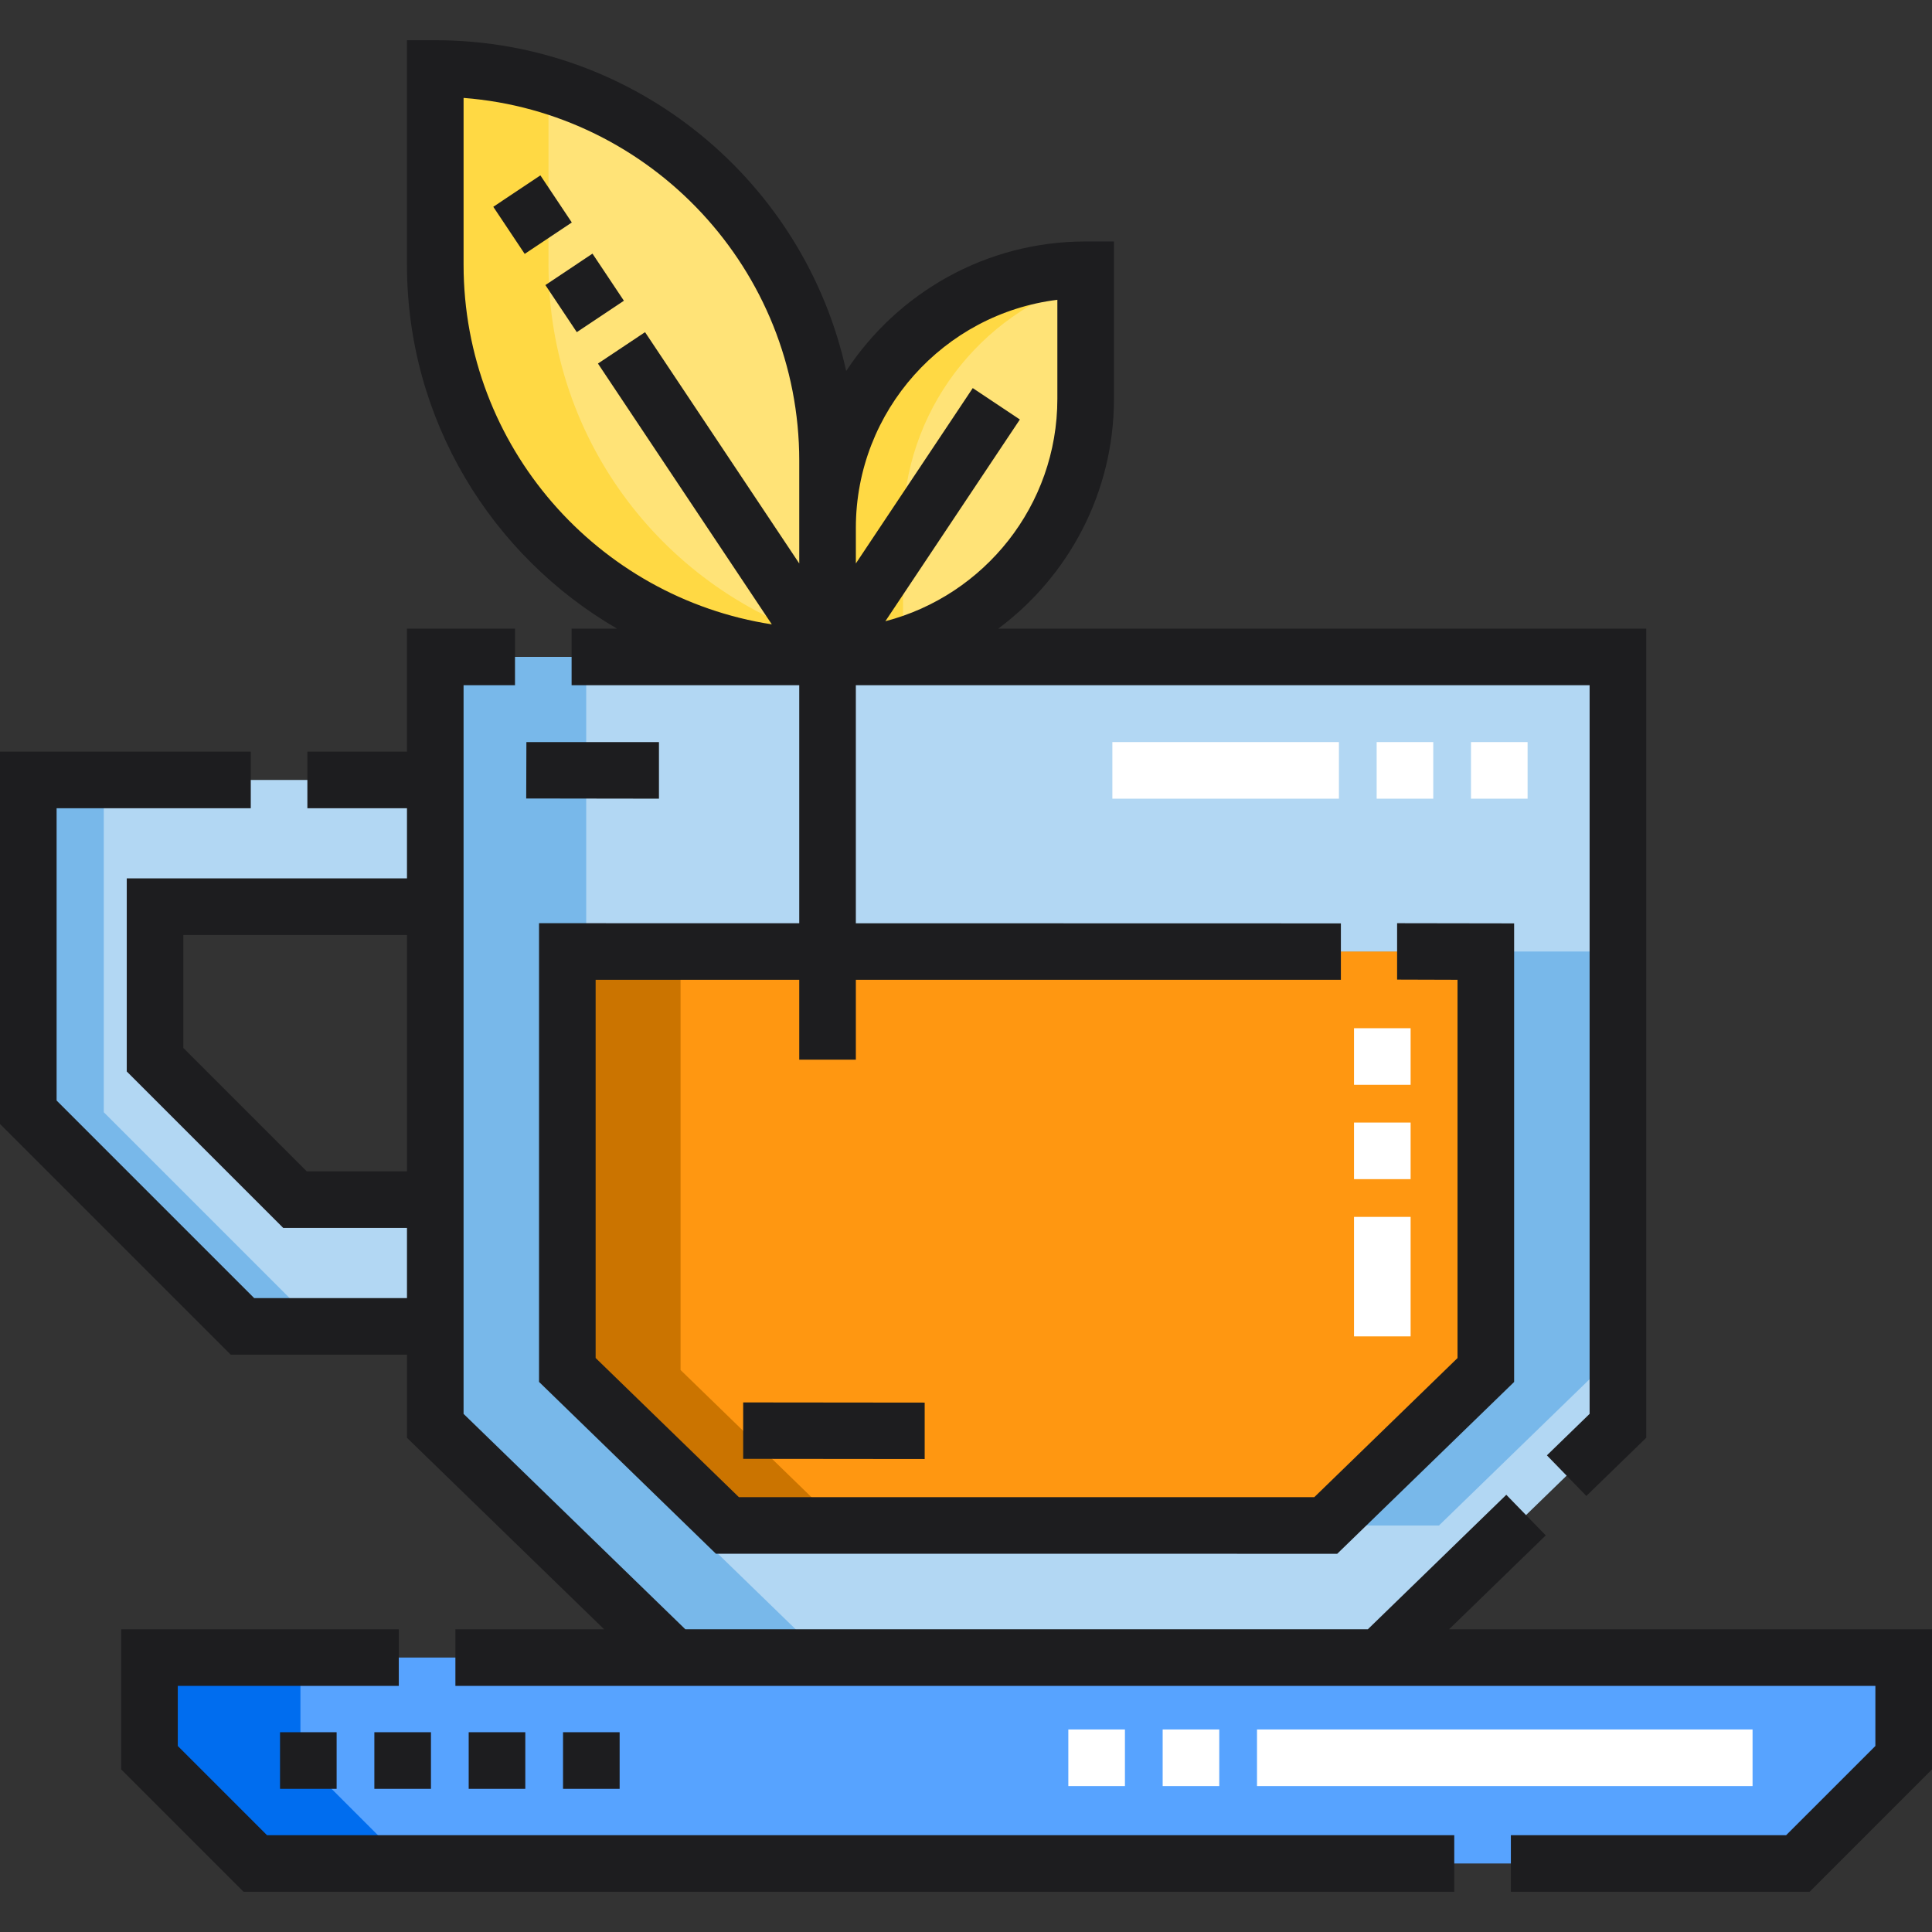<?xml version="1.0" encoding="iso-8859-1"?>
<!-- Generator: Adobe Illustrator 19.0.0, SVG Export Plug-In . SVG Version: 6.00 Build 0)  -->
<svg version="1.1" id="Capa_1" xmlns="http://www.w3.org/2000/svg" xmlns:xlink="http://www.w3.org/1999/xlink" x="0px" y="0px"
	 viewBox="0 0 512 512" style="enable-background:new 0 0 512 512;" xml:space="preserve">
<rect x="0" y="0" width="512" height="512" fill="#333333" stroke="none"/>
<polygon style="fill:#B2D7F3;" points="365.54,439.271 178.577,439.271 115.353,377.862 115.353,174.094 428.763,174.094 
	428.763,377.862 "/>
<polygon style="fill:#78B8EA;" points="222.777,404.272 180.353,363.065 180.353,252.157 423.765,252.157 423.765,363.065 
	381.34,404.272 "/>
<polygon style="fill:#FF9711;" points="192.777,404.272 150.353,363.065 150.353,252.157 393.765,252.157 393.765,363.065 
	351.34,404.272 "/>
<polygon style="fill:#57A3FF;" points="476.457,493.843 504.492,465.808 504.499,439.271 39.618,439.271 39.618,465.808 
	67.653,493.843 "/>
<polygon style="fill:#B2D7F3;" points="115.353,206.691 115.353,240.282 41.093,240.282 41.093,280.84 78.166,317.914 
	115.353,317.914 115.353,351.505 64.252,351.505 7.502,294.755 7.502,206.691 "/>
<g>
	<path style="fill:#FFE377;" d="M115.353,18.158L115.353,18.158c57.414,0,103.957,46.543,103.957,103.957v51.979l0,0
		c-57.414,0-103.957-46.543-103.957-103.957V18.158z"/>
	<path style="fill:#FFE377;" d="M287.711,71.492L287.711,71.492c-37.777,0-68.402,30.625-68.402,68.402v34.201l0,0
		c37.777,0,68.402-30.625,68.402-68.402V71.492z"/>
</g>
<polygon style="fill:#78B8EA;" points="155.353,174.094 115.353,174.094 115.353,377.862 178.577,439.271 218.577,439.271 
	155.353,377.862 "/>
<polygon style="fill:#CB7400;" points="180.353,252.157 150.353,252.157 150.353,363.065 192.777,404.272 222.777,404.272 
	180.353,363.065 "/>
<polygon style="fill:#006DEF;" points="79.618,439.271 39.618,439.271 39.618,465.808 67.653,493.843 107.652,493.843 
	79.618,465.808 "/>
<polygon style="fill:#78B8EA;" points="27.502,206.691 7.502,206.691 7.502,294.755 64.252,351.505 84.252,351.505 27.502,294.755 
	"/>
<g>
	<path style="fill:#FFD944;" d="M145.353,70.137V22.56c-9.5-2.859-19.569-4.402-30-4.402l0,0v51.979
		c0,57.414,46.543,103.957,103.957,103.957l0,0v-4.402C176.523,156.816,145.353,117.119,145.353,70.137z"/>
	<path style="fill:#FFD944;" d="M239.31,139.893c0-30.818,20.384-56.869,48.402-65.424v-2.978l0,0
		c-37.777,0-68.402,30.625-68.402,68.402v34.201l0,0c6.959,0,13.673-1.047,20-2.978V139.893z"/>
</g>
<g>
	<rect x="358.828" y="272.488" style="fill:#FFFFFF;" width="15" height="15"/>
	<rect x="358.828" y="297.488" style="fill:#FFFFFF;" width="15" height="15"/>
	<rect x="358.828" y="322.488" style="fill:#FFFFFF;" width="15" height="31.667"/>
	<rect x="308.118" y="458.327" style="fill:#FFFFFF;" width="15" height="15"/>
	<rect x="333.118" y="458.327" style="fill:#FFFFFF;" width="131.329" height="15"/>
	<rect x="283.118" y="458.327" style="fill:#FFFFFF;" width="15" height="15"/>
	<rect x="389.828" y="196.659" style="fill:#FFFFFF;" width="15" height="15"/>
	<rect x="364.828" y="196.659" style="fill:#FFFFFF;" width="15" height="15"/>
	<rect x="294.788" y="196.659" style="fill:#FFFFFF;" width="60.04" height="15"/>
</g>
<g>
	<path style="fill:#1D1D1F;" d="M384.023,431.771l25.614-24.878l-10.451-10.759l-36.689,35.637H181.619l-58.768-57.08V181.593
		h13.629v-15h-28.629v32.597H81.458v15h26.395v18.591H33.592v51.166l41.466,41.467h32.795v18.59H67.358L15,291.647V214.19h51.458
		v-15H0v98.67l61.145,61.143h46.708v22.028l52.24,50.74h-39.407v15h376.312l-0.005,15.93l-23.643,23.642h-72.955v15h79.169
		l32.428-32.427L512,431.77H384.023V431.771z M81.271,310.413l-32.68-32.68v-29.953h59.261v62.633H81.271z"/>
	<polygon style="fill:#1D1D1F;" points="47.116,462.701 47.116,446.771 105.685,446.771 105.685,431.771 32.116,431.771 
		32.116,468.914 64.545,501.342 385.395,501.342 385.395,486.342 70.759,486.342 	"/>
	<rect x="149.209" y="459.057" style="fill:#1D1D1F;" width="15" height="15"/>
	<rect x="124.209" y="459.057" style="fill:#1D1D1F;" width="15" height="15"/>
	<rect x="99.209" y="459.057" style="fill:#1D1D1F;" width="15" height="15"/>
	<rect x="74.21" y="459.057" style="fill:#1D1D1F;" width="14.999" height="15"/>
	<polygon style="fill:#1D1D1F;" points="196.95,386.606 245.051,386.656 245.051,371.706 196.95,371.656 	"/>
	<polygon style="fill:#1D1D1F;" points="174.63,196.657 139.5,196.657 139.45,211.607 174.63,211.657 	"/>
	<path style="fill:#1D1D1F;" d="M163.517,166.593H151.48v15h60.328v63.08l-68.958-0.016v121.559l46.87,45.54l164.658,0.01
		l46.87-45.52l0.011-0.01V244.707l-31.011-0.05v14.95l16.011,0.05v100.239l-37.961,36.87H195.82l-37.97-36.88V259.656h53.958v21.167
		h15v-21.167h128.541v-14.95l-128.541-0.03v-63.083h194.455v193.097l-11.318,10.992l10.45,10.76l15.868-15.41V166.594H264.553
		c18.591-13.848,30.656-35.991,30.656-60.902V63.991h-7.5c-26.517,0-49.887,13.678-63.464,34.34
		c-10.927-50.068-55.598-87.671-108.894-87.672h-7.5v59.479C107.853,111.279,130.263,147.284,163.517,166.593z M280.211,79.45
		v26.242c0,28.289-19.394,52.127-45.581,58.941l35.619-53.425l0.021-0.04l-12.48-8.32l-30.979,46.477v-9.515
		C226.852,108.805,250.183,83.156,280.211,79.45z M122.853,25.947c49.697,3.838,88.957,45.505,88.957,96.168v17.755
		c0,0.008-0.001,0.015-0.001,0.023v9.431l-40.865-61.299l-12.481,8.321l46.077,69.115c-46.202-7.128-81.687-47.159-81.687-95.324
		L122.853,25.947L122.853,25.947z"/>
	
		<rect x="133.639" y="49.333" transform="matrix(-0.832 0.555 -0.555 -0.832 290.1 25.835)" style="fill:#1D1D1F;" width="15.001" height="15.001"/>
	
		<rect x="147.491" y="70.136" transform="matrix(-0.555 -0.832 0.832 -0.555 176.363 249.663)" style="fill:#1D1D1F;" width="15.001" height="15.001"/>
</g>
<g>
</g>
<g>
</g>
<g>
</g>
<g>
</g>
<g>
</g>
<g>
</g>
<g>
</g>
<g>
</g>
<g>
</g>
<g>
</g>
<g>
</g>
<g>
</g>
<g>
</g>
<g>
</g>
<g>
</g>
</svg>
